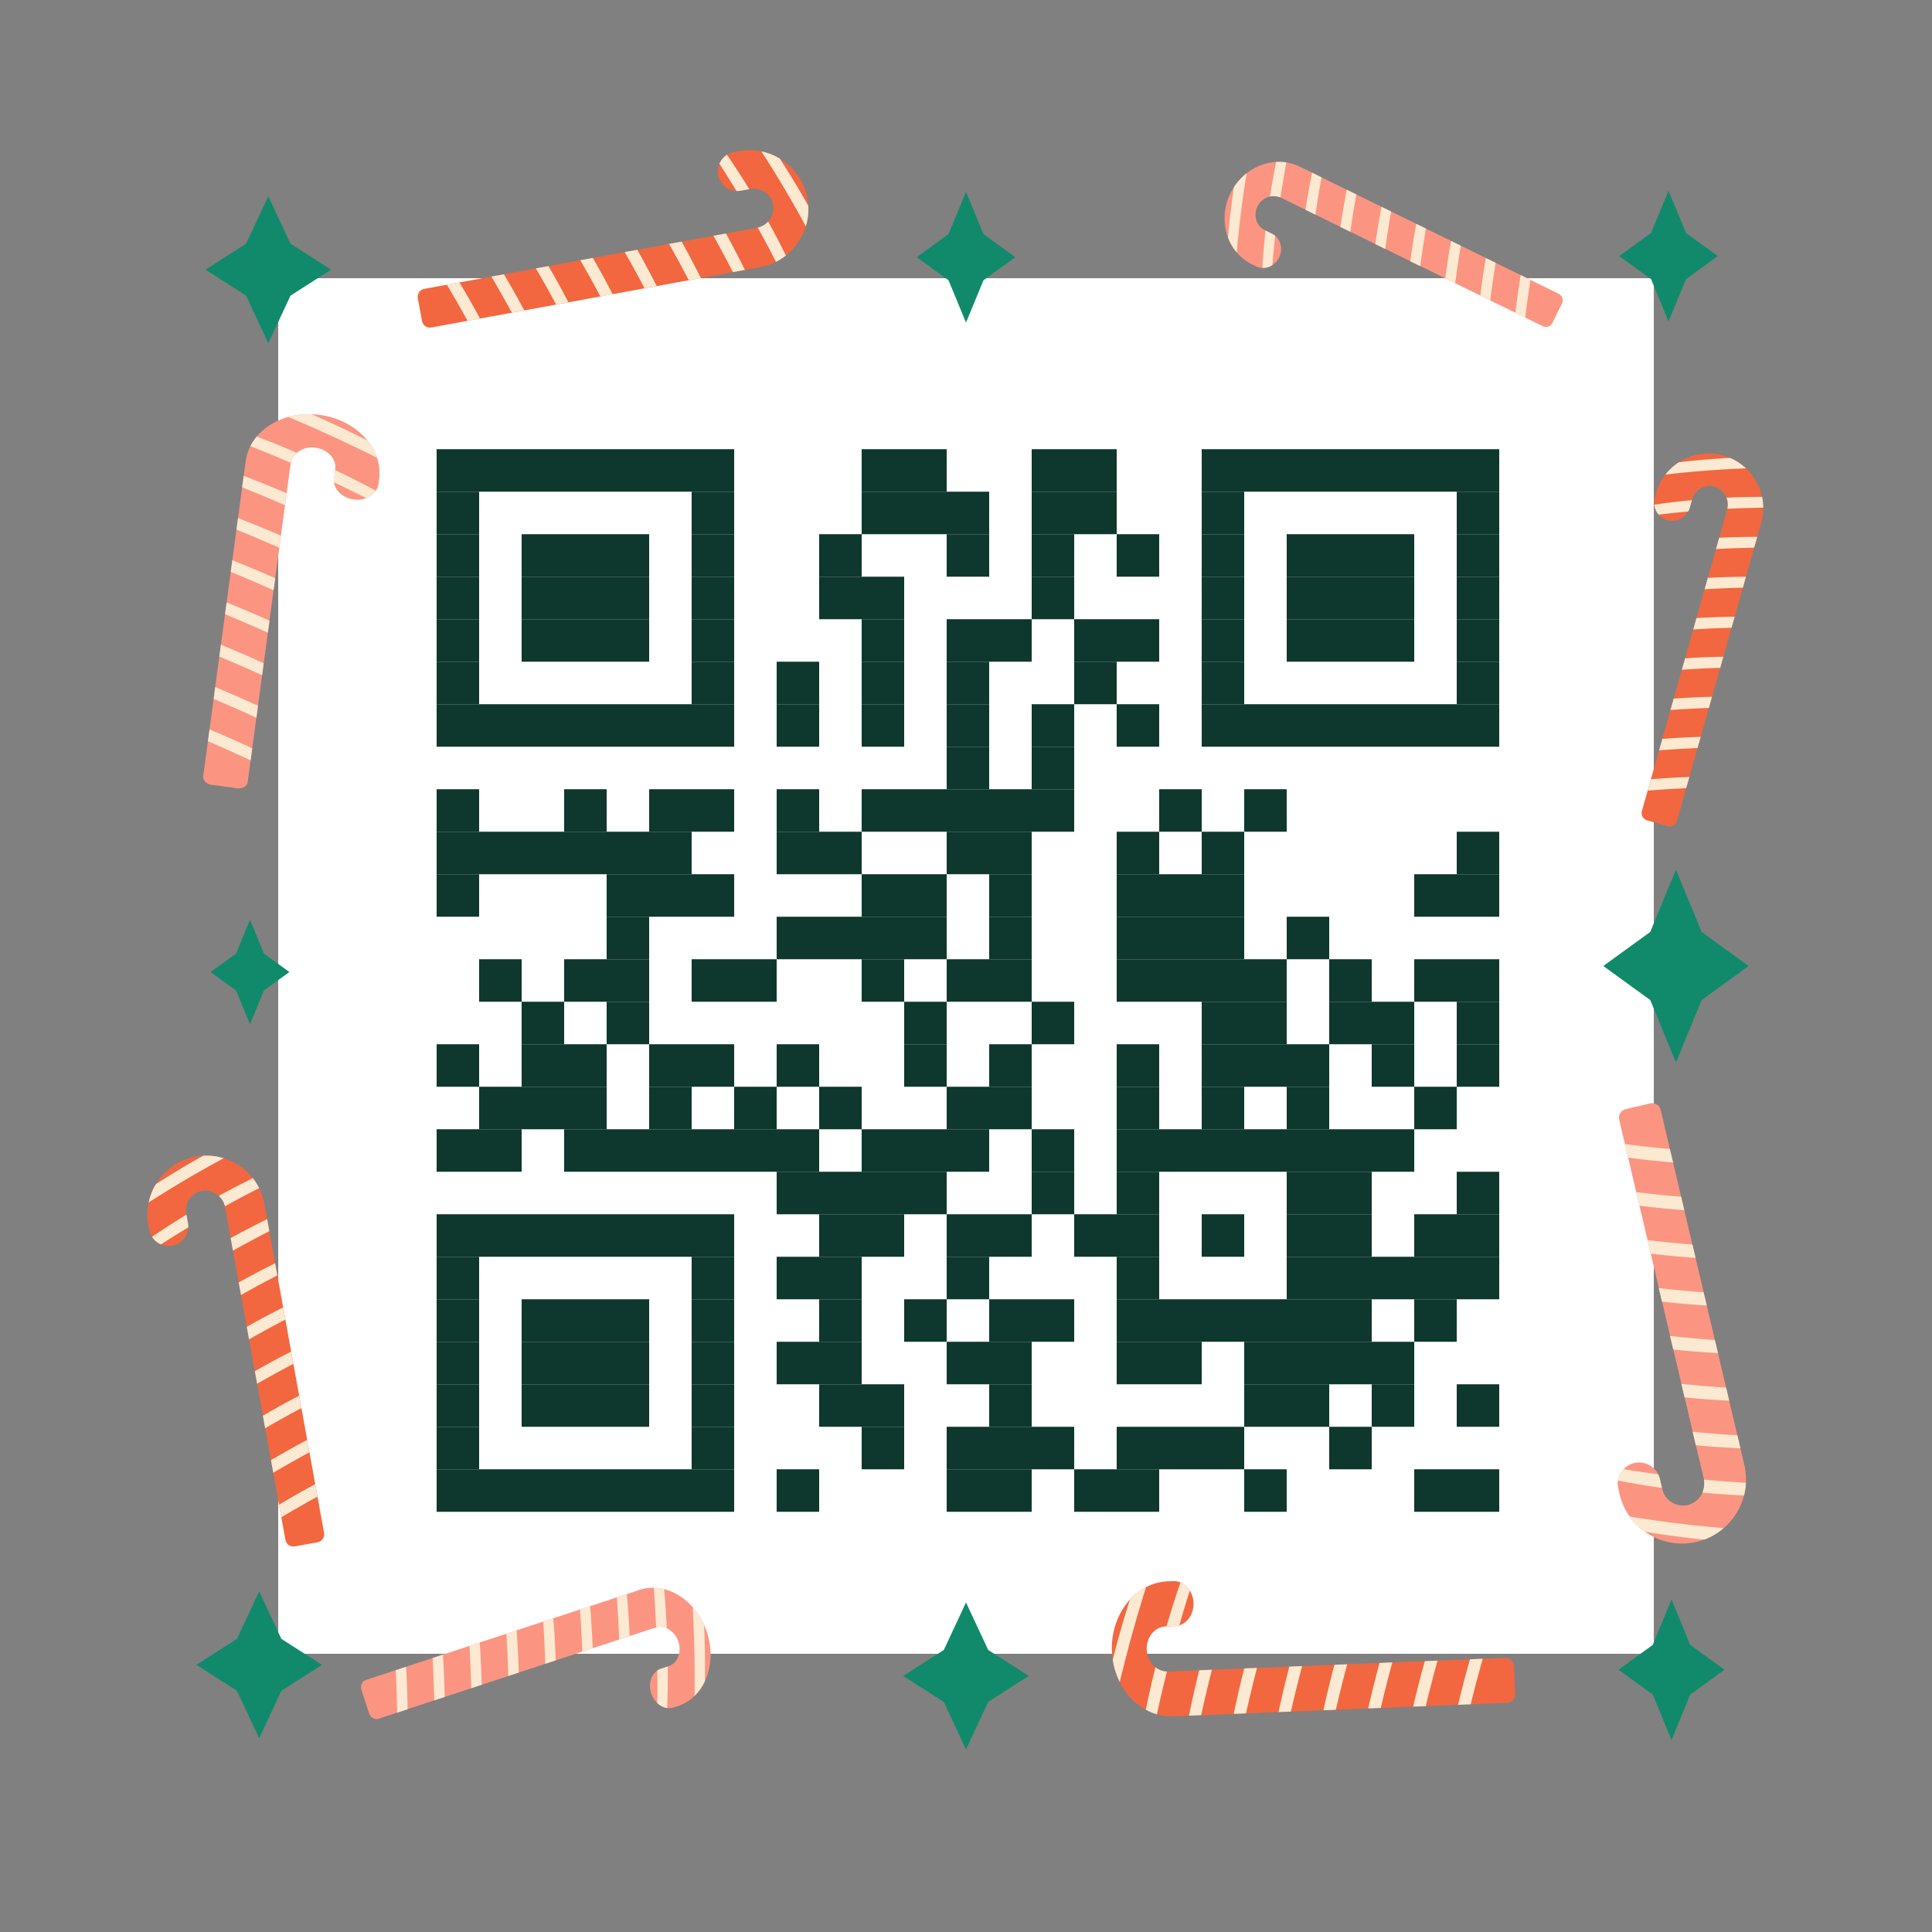 <svg xmlns="http://www.w3.org/2000/svg" viewBox="0 0 2000 2000" width="300" height="300" fill="none">
  <rect x="0" y="0" width="2000" height="2000" fill="#808080" stroke="none"/>
  <g>
    <defs>
      <style>
        .cls-8ne2{fill:#fb9581}.cls-8ne3{fill:#fce9d2}.cls-8ne4{fill:#f2673f}.cls-8ne5{fill:#108a6a}
      </style>
    </defs>
    <g id="\u0421\u043B\u043E\u0439_13" data-name="\u0421\u043B\u043E\u0439 13">
      <path d="M287.99 287.99h1424.03v1424.03H287.99z" style="fill: rgb(255, 255, 255);"/>
      <path d="m1719.12 1149 86.57 367.34a66.38 66.38 0 0 1-21.3 65.5 65.76 65.76 0 0 1-20 11.84 67.21 67.21 0 0 1-8 2.42 66.14 66.14 0 0 1-53.72-10.56 66.24 66.24 0 0 1-15.67-15.64 66.32 66.32 0 0 1-10.39-23.09l-1.33-5.66a22.07 22.07 0 0 1 2.72-16.69 22.18 22.18 0 0 1 2.76-3.58 21.85 21.85 0 0 1 11-6.3 22.09 22.09 0 0 1 26.57 16.44l2.44 10.37a21.93 21.93 0 0 0 41.59 3.74 22.76 22.76 0 0 0 1.59-13.5c0-.27-.11-.53-.17-.79l-87.56-371.56a9.08 9.08 0 0 1 6.67-11.06l25.33-6a9.13 9.13 0 0 1 10.9 6.78Z" class="cls-8ne2"/>
      <path d="m1728.64 1189.45 3.28 13.89q-5.72-.46-11.52-1-18-1.68-35.05-4l-3.3-14q19.44 2.51 39.87 4.46ZM1740.3 1238.91l3.26 13.84q-8.52-.63-17.25-1.45-15-1.41-29.24-3.22l-3.31-14q16.68 2.06 34.06 3.72 6.29.58 12.48 1.11ZM1752 1288.34l3.25 13.78q-11.33-.78-23-1.86-11.93-1.11-23.44-2.5l-3.31-14q13.89 1.65 28.26 3 9.17.87 18.24 1.58ZM1763.6 1337.76l3.22 13.69q-14.07-.85-28.72-2.22-8.92-.84-17.63-1.83l-3.31-14q11.08 1.28 22.45 2.35 12.15 1.12 23.99 2.01ZM1775.24 1387.15l3.2 13.6q-16.8-.93-34.44-2.56-6-.56-11.84-1.18l-3.31-14q8.25.9 16.67 1.7 15.09 1.42 29.72 2.44ZM1786.87 1436.5l3.18 13.52q-19.5-1-40.15-2.86l-6.06-.59-3.3-14q5.4.57 10.88 1.09 18.06 1.7 35.45 2.84ZM1798.49 1485.83l3.16 13.41q-22.15-.95-45.85-3.12h-.29l-3.29-14 5.1.49q21.04 2 41.17 3.22ZM1718.25 1531l2.18 9.24c-15.85-2.21-31-4.76-45.52-7.55a22.11 22.11 0 0 1 5.81-11.83q17.43 2.85 35.79 5.33a22 22 0 0 1 1.74 4.81ZM1807.39 1535a66.12 66.12 0 0 1-2 13.13q-20.87-.94-43.1-3a22.76 22.76 0 0 0 1.59-13.5q22.27 2.12 43.51 3.37ZM1784.38 1581.89a65.76 65.76 0 0 1-20 11.84c-21.63-2.1-42.22-4.88-61.71-8.14a66.24 66.24 0 0 1-15.67-15.69c25.85 4.23 53.27 7.88 82.15 10.63q7.65.74 15.23 1.36Z" class="cls-8ne3"/>
      <path d="m1613.83 304.26-268.08-131.63a49.38 49.38 0 0 0-24.71-5 52.71 52.71 0 0 0-15.86 3.41 56.42 56.42 0 0 0-14.62 8.26 58.61 58.61 0 0 0-13.23 14.5 61.76 61.76 0 0 0-3.49 6.17 57.93 57.93 0 0 0-2.6 45.86 51.77 51.77 0 0 0 9 15.44 49 49 0 0 0 15.86 12.34l4.12 2a16.45 16.45 0 0 0 6.49 1.66 17.61 17.61 0 0 0 7-1.14 18.65 18.65 0 0 0 3.34-1.68 19.59 19.59 0 0 0 7.1-8c3.91-8 2-17.17-4-22.32a15.89 15.89 0 0 0-3.38-2.21l-7.57-3.72c-9-4.42-12.26-16.1-6.91-25.62a19.1 19.1 0 0 1 12.36-9.15 17.19 17.19 0 0 1 10.81.92l.58.26 271.16 133.15a7.46 7.46 0 0 0 9.94-3.66l9.73-19.82a7.5 7.5 0 0 0-3.04-10.02Z" class="cls-8ne2"/>
      <path d="m1584.34 289.78-10.14-5c-.52 3.18-1 6.39-1.53 9.62q-2.31 15.07-4 29.45l10.23 5q2-16.38 4.54-33.48ZM1548.25 272.06l-10.1-5q-1.23 7.09-2.35 14.41-1.92 12.51-3.38 24.54l10.24 5q1.75-14 3.95-28.59.8-5.18 1.64-10.36ZM1512.17 254.34l-10.05-4.93q-1.68 9.42-3.18 19.19-1.53 10-2.77 19.65l10.24 5q1.52-11.67 3.34-23.7 1.17-7.68 2.42-15.21ZM1476.11 236.64l-10-4.91q-2.16 11.7-4 24-1.15 7.47-2.13 14.78l10.25 5q1.24-9.31 2.69-18.83 1.49-10.18 3.19-20.04ZM1440.06 218.94l-9.92-4.88q-2.67 14-4.94 28.71-.77 5-1.46 9.92l10.25 5q.94-6.92 2-14 1.94-12.57 4.07-24.75ZM1404.05 201.25l-9.87-4.84q-3.17 16.17-5.85 33.45c-.26 1.69-.51 3.38-.76 5.07l10.23 5q.65-4.53 1.34-9.11 2.3-15.1 4.91-29.57ZM1368.05 183.58l-9.79-4.81q-3.72 18.36-6.79 38.17a2.13 2.13 0 0 0 0 .25l10.2 5c.21-1.43.42-2.85.64-4.27q2.64-17.61 5.74-34.34ZM1316.8 242l-6.75-3.32q-2.19 20.07-3.29 38.63a17.61 17.61 0 0 0 7-1.14 18.65 18.65 0 0 0 3.34-1.68q1.29-14.79 3-30.28a15.89 15.89 0 0 0-3.3-2.21ZM1331.64 168.17a49.56 49.56 0 0 0-10.6-.51q-3.46 17.29-6.36 35.89a17.19 17.19 0 0 1 10.81.92q2.85-18.66 6.15-36.3ZM1290.56 179.34a58.61 58.61 0 0 0-13.23 14.5 804.83 804.83 0 0 0-6.09 52 51.77 51.77 0 0 0 9 15.44c1.91-21.94 4.59-45.06 8.26-69.22q1.03-6.39 2.06-12.72Z" class="cls-8ne3"/>
      <path d="m210.4 803.23 43.93-325.8a48.89 48.89 0 0 1 4.88-15.6 52.26 52.26 0 0 1 6.6-9.93A60.3 60.3 0 0 1 280 439.67a70.73 70.73 0 0 1 18.4-8 79.63 79.63 0 0 1 23.94-2.87 87 87 0 0 1 8.74.73c20.71 2.79 38.26 12.84 49.3 26.51a57 57 0 0 1 9.93 17.91 49.16 49.16 0 0 1 2.12 22.13l-.68 5a16.35 16.35 0 0 1-2.64 6.93 19.26 19.26 0 0 1-5.92 5.64 22.14 22.14 0 0 1-4 2 26.63 26.63 0 0 1-13 1.42c-10.89-1.47-19.16-9-20.42-17.72a16.24 16.24 0 0 1 0-4.46l1.24-9.2c1.47-10.95-8.45-21.25-21.92-22.38a24.72 24.72 0 0 0-17.81 5.44 17.87 17.87 0 0 0-6.28 10.36c0 .23-.08.46-.11.69l-44.46 329.55c-.57 4.37-5.21 7.41-10.48 6.7l-27.11-3.66c-5.25-.71-9.03-4.81-8.44-9.16Z" class="cls-8ne2"/>
      <path d="m215.23 767.39 1.66-12.32q5.48 2.29 11 4.67 17.19 7.38 33.2 14.93l-1.67 12.43q-18.3-8.54-37.78-17ZM221.15 723.52l1.65-12.27q8.19 3.36 16.52 7 14.27 6.13 27.73 12.38L265.37 743q-15.74-7.24-32.3-14.41-5.98-2.59-11.92-5.07ZM227.06 679.68l1.65-12.22q10.89 4.41 22 9.2 11.37 4.89 22.24 9.86L271.31 699q-13.11-6-26.82-11.9-8.78-3.83-17.43-7.42ZM233 635.85l1.64-12.15q13.57 5.41 27.56 11.42 8.52 3.66 16.76 7.37l-1.68 12.45q-10.49-4.73-21.33-9.41-11.61-4.99-22.95-9.68ZM238.88 592l1.62-12q16.26 6.38 33.1 13.6 5.7 2.45 11.26 4.92L283.18 611q-7.81-3.5-15.84-7-14.34-6.22-28.46-12ZM244.78 548.27l1.62-12q18.9 7.31 38.6 15.73c1.93.83 3.86 1.66 5.77 2.5l-1.66 12.5c-3.41-1.51-6.87-3-10.35-4.52q-17.22-7.48-33.98-14.21ZM250.68 504.53l1.6-11.9q21.54 8.17 44.16 17.87l.27.12L295 523l-4.86-2.11q-20.03-8.65-39.46-16.36ZM345.8 494.87l1.1-8.2q22.29 10.63 42.27 21.33a19.26 19.26 0 0 1-5.92 5.64 22.14 22.14 0 0 1-4 2q-16.18-8.14-33.45-16.3a16.24 16.24 0 0 1 0-4.47ZM259.21 461.83a52.26 52.26 0 0 1 6.6-9.93q20.28 7.74 41.5 16.83a17.87 17.87 0 0 0-6.31 10.38q-21.26-9.16-41.79-17.28ZM298.44 431.63a79.63 79.63 0 0 1 23.94-2.87c20.61 8.94 40 18.09 58 27.24a57 57 0 0 1 9.93 17.91c-24-12.07-49.82-24.2-77.34-36.08q-7.27-3.17-14.53-6.2Z" class="cls-8ne3"/>
      <path d="m378.45 1739.22 283.67-93.39a44.18 44.18 0 0 1 14.68-2.21 47.23 47.23 0 0 1 10.74 1.46 54.37 54.37 0 0 1 15.63 6.76 64.18 64.18 0 0 1 13.88 11.85 72.14 72.14 0 0 1 11.84 18.43 74.26 74.26 0 0 1 2.88 7.43c5.94 18 4.69 36.36-2.09 50.81A51.91 51.91 0 0 1 719 1755.6a44.65 44.65 0 0 1-17.24 10.52l-4.37 1.44a15 15 0 0 1-6.71.59 17.63 17.63 0 0 1-7-2.6 20.13 20.13 0 0 1-3.19-2.48 24.17 24.17 0 0 1-6.34-10.08c-3.12-9.48-.27-19.22 6.37-23.71a14.75 14.75 0 0 1 3.65-1.79l8-2.64c9.53-3.14 14-15.33 9.59-26.79a22.52 22.52 0 0 0-11.51-12.4 16.27 16.27 0 0 0-11-1.05l-.61.19-286.93 94.47c-3.8 1.27-8.12-1.31-9.64-5.91l-7.77-23.6c-1.49-4.57.36-9.29 4.15-10.54Z" class="cls-8ne2"/>
      <path d="m409.65 1729 10.73-3.53q.3 5.38.56 10.85.78 17 1 33.06l-10.82 3.56q-.3-18.35-1.14-37.6ZM447.85 1716.38l10.69-3.52q.49 8 .88 16.26.65 14.09.88 27.57l-10.83 3.56q-.33-15.72-1.05-32.11-.25-5.92-.57-11.76ZM486 1703.81l10.63-3.5q.72 10.65 1.23 21.65.53 11.25.77 22.1l-10.84 3.57q-.31-13.1-.92-26.64-.36-8.68-.87-17.18ZM524.18 1691.24l10.58-3.48q1 13.24 1.61 27.06c.26 5.61.47 11.14.63 16.62l-10.85 3.56q-.28-10.46-.77-21.17-.51-11.43-1.2-22.59ZM562.33 1678.68l10.5-3.45q1.24 15.81 2 32.43.25 5.64.45 11.16l-10.84 3.57q-.26-7.77-.6-15.7-.61-14.23-1.51-28.01ZM600.44 1666.14l10.43-3.44q1.54 18.35 2.46 37.81c.09 1.91.17 3.82.24 5.71l-10.82 3.57q-.18-5.1-.41-10.26-.76-17.02-1.9-33.39ZM638.53 1653.6l10.35-3.41a998.57 998.57 0 0 1 2.92 43.17 2.44 2.44 0 0 1 0 .27l-10.8 3.56c-.07-1.6-.13-3.2-.21-4.81q-.86-19.84-2.26-38.78ZM684.17 1727.49l7.13-2.35q.15 22.42-.65 43a17.63 17.63 0 0 1-7-2.6 20.13 20.13 0 0 1-3.19-2.48q.22-16.46 0-33.79a14.75 14.75 0 0 1 3.71-1.78ZM676.8 1643.62a47.23 47.23 0 0 1 10.74 1.46q1.71 19.64 2.72 40.58a16.27 16.27 0 0 0-11-1.05q-.94-21-2.46-40.99ZM717.05 1663.69a72.14 72.14 0 0 1 11.84 18.43c.88 20.38 1.09 39.82.79 58.24A51.91 51.91 0 0 1 719 1755.6c.33-24.43 0-50.31-1.21-77.52q-.34-7.26-.74-14.39Z" class="cls-8ne3"/>
      <path d="m1735.94 849.89 87.24-308.61a56.25 56.25 0 0 0 2.12-15.72 55.26 55.26 0 0 0-1.22-11.23 56.66 56.66 0 0 0-16.63-29.48 56 56 0 0 0-16.63-10.85 60 60 0 0 0-6.72-2.36 56.43 56.43 0 0 0-46.13 6.92 56.24 56.24 0 0 0-13.91 12.72 55.84 55.84 0 0 0-9.7 19.2l-1.34 4.76a18.83 18.83 0 0 0 13 23.19 18.83 18.83 0 0 0 21.57-8.93 19.31 19.31 0 0 0 1.66-4l2.46-8.72a18.71 18.71 0 0 1 35.55-1.59 19.4 19.4 0 0 1 .86 11.53c-.06.22-.11.45-.18.67l-88.23 312.15a7.73 7.73 0 0 0 5.27 9.64l21.35 6a7.77 7.77 0 0 0 9.61-5.29Z" class="cls-8ne4"/>
      <path d="m1745.54 815.94 3.3-11.67c-3.26.12-6.54.25-9.84.42q-15.4.73-30 2l-3.32 11.77q16.63-1.4 34.11-2.27ZM1757.28 774.39l3.29-11.63q-7.27.22-14.75.58-12.77.61-25 1.61l-3.33 11.79q14.26-1.11 29.14-1.87 5.37-.27 10.65-.48ZM1769 732.86l3.27-11.57c-6.44.15-13 .37-19.64.7s-13.48.74-20 1.23l-3.36 11.78q11.88-.87 24.17-1.49 7.88-.38 15.56-.65ZM1780.76 691.35l3.25-11.51q-12 .2-24.54.79-7.63.38-15.08.88l-3.33 11.8q9.48-.66 19.2-1.14 10.4-.52 20.5-.82ZM1792.49 649.85l3.23-11.43q-14.34.15-29.42.86c-3.41.17-6.78.36-10.13.56l-3.33 11.79q7-.45 14.25-.81 12.91-.65 25.4-.97ZM1804.21 608.39l3.21-11.35q-16.64.06-34.3.89l-5.18.27-3.33 11.8c3.08-.19 6.19-.35 9.31-.51q15.44-.8 30.29-1.1ZM1815.92 567l3.18-11.26q-18.88 0-39.15.9h-.25l-3.32 11.75 4.36-.23q18-.94 35.18-1.16ZM1749.26 525.52l2.19-7.76q-20.35 1.9-39 4.67a18.81 18.81 0 0 0 4.51 10.27q14.94-1.77 30.67-3.16a19.31 19.31 0 0 0 1.63-4.02ZM1825.3 525.56a55.26 55.26 0 0 0-1.22-11.23c-11.87 0-24.16.28-36.81.88a19.4 19.4 0 0 1 .86 11.53q19.05-.94 37.17-1.18ZM1807.44 484.85a56 56 0 0 0-16.62-10.85c-18.5 1-36.14 2.54-52.85 4.56a56.24 56.24 0 0 0-13.91 12.72c22.18-2.61 45.66-4.65 70.34-5.89q6.6-.3 13.04-.54Z" class="cls-8ne3"/>
      <path d="M446.61 339 787 276.5a60.84 60.84 0 0 0 16.25-5.43 60.12 60.12 0 0 0 10.28-6.54 60.94 60.94 0 0 0 20.63-30.15 60.58 60.58 0 0 0 2.56-21.26 62.5 62.5 0 0 0-.92-7.63 60.91 60.91 0 0 0-28.67-41.38 60.59 60.59 0 0 0-18.94-7.4 60.36 60.36 0 0 0-23.22-.25l-5.24 1a19.89 19.89 0 0 0-7.21 2.83 20.31 20.31 0 0 0-5.81 5.61 21.16 21.16 0 0 0-2 3.65 20.35 20.35 0 0 0 17.68 28.2 20 20 0 0 0 4.67-.31l9.62-1.76a20.19 20.19 0 0 1 18.48 33.66 20.88 20.88 0 0 1-10.76 6.33l-.72.15L439.36 299a8.35 8.35 0 0 0-6.83 9.7l4.33 23.55a8.38 8.38 0 0 0 9.75 6.75Z" class="cls-8ne4"/>
      <path d="m484.06 332.16 12.87-2.36q-2.51-4.65-5.09-9.34-8.05-14.55-16.26-28.08l-13 2.39q9.27 15.45 18.45 32ZM529.89 323.74l12.83-2.36q-3.68-6.94-7.58-14-6.69-12.08-13.48-23.45l-13 2.39q7.87 13.29 15.68 27.33 2.82 5.06 5.55 10.09ZM575.71 315.32l12.76-2.32q-4.82-9.25-10-18.7-5.34-9.63-10.75-18.82l-13 2.39q6.51 11.08 13 22.7 4.06 7.43 7.99 14.75ZM621.5 306.91l12.69-2.33q-5.91-11.55-12.46-23.39-4-7.21-8-14.18l-13 2.39q5.14 8.87 10.25 18.05 5.41 9.81 10.52 19.46ZM667.27 298.5l12.61-2.32q-7-13.81-14.85-28.08-2.67-4.83-5.36-9.54l-13 2.39q3.8 6.62 7.58 13.41 6.75 12.2 13.02 24.14ZM713 290.1l12.52-2.3q-8-16.08-17.2-32.79l-2.73-4.89-13 2.39c1.64 2.89 3.29 5.82 4.92 8.77q8.14 14.58 15.49 28.82ZM758.72 281.7l12.43-2.28q-9-18.33-19.53-37.49l-.13-.24-13 2.38 2.3 4.12q9.49 16.99 17.93 33.51ZM767.08 197.4l8.57-1.57a834.729 834.729 0 0 0-23.12-35.58 20.31 20.31 0 0 0-5.81 5.61 21.16 21.16 0 0 0-2 3.65q8.84 13.63 17.68 28.2a20 20 0 0 0 4.68-.31ZM803.28 271.07a60.12 60.12 0 0 0 10.28-6.54q-8.47-17.23-18.38-35.23a20.88 20.88 0 0 1-10.76 6.33q9.99 18 18.86 35.44ZM834.19 234.38a60.58 60.58 0 0 0 2.56-21.26 828.952 828.952 0 0 0-29.59-49 60.59 60.59 0 0 0-18.94-7.4c13.09 20.23 26.26 42 39.21 65.31q3.44 6.19 6.76 12.35Z" class="cls-8ne3"/>
      <path d="m335.46 1586.76-61.78-340.56a61.1 61.1 0 0 0-5.4-16.26 60.14 60.14 0 0 0-6.51-10.3 61.11 61.11 0 0 0-30.11-20.64 60.52 60.52 0 0 0-21.25-2.61 62.59 62.59 0 0 0-7.64.9 61 61 0 0 0-41.44 28.58 60.31 60.31 0 0 0-7.45 18.93 60.34 60.34 0 0 0-.3 23.22l.95 5.24a20.18 20.18 0 0 0 8.42 13 20.55 20.55 0 0 0 3.65 2 20.35 20.35 0 0 0 28.24-17.61 20.65 20.65 0 0 0-.3-4.68l-1.75-9.62A20.19 20.19 0 0 1 226.5 1238a20.79 20.79 0 0 1 6.3 10.77l.15.73 62.49 344.48a8.34 8.34 0 0 0 9.69 6.84l23.56-4.27a8.38 8.38 0 0 0 6.77-9.79Z" class="cls-8ne4"/>
      <path d="m328.67 1549.3-2.34-12.88c-3.1 1.66-6.22 3.34-9.35 5.07q-14.57 8-28.11 16.19l2.35 13q15.48-9.24 32-18.38ZM320.35 1503.45l-2.35-12.84q-7 3.66-14 7.55-12.09 6.66-23.48 13.43l2.35 13q13.32-7.85 27.37-15.63 5.08-2.79 10.11-5.51ZM312 1457.61l-2.32-12.77q-9.25 4.8-18.71 10-9.64 5.31-18.85 10.7l2.36 13q11.1-6.48 22.73-12.91 7.47-4.1 14.79-8.02ZM303.72 1411.8l-2.3-12.7q-11.57 5.9-23.42 12.41-7.23 4-14.2 8l2.36 13q8.88-5.13 18.08-10.21 9.83-5.41 19.48-10.5ZM295.41 1366l-2.29-12.61q-13.83 6.94-28.11 14.78-4.85 2.67-9.55 5.34l2.36 13q6.63-3.78 13.43-7.55 12.2-6.72 24.16-12.96ZM287.11 1320.26l-2.27-12.53q-16.09 7.95-32.82 17.13c-1.64.9-3.28 1.81-4.9 2.72l2.36 13c2.89-1.64 5.83-3.27 8.77-4.9q14.61-8.09 28.86-15.42ZM278.81 1274.52l-2.25-12.43q-18.35 8.91-37.56 19.45l-.23.13 2.35 13 4.12-2.29q17.05-9.44 33.57-17.86ZM194.54 1266l-1.54-8.6q-18.82 11.52-35.63 23a20.14 20.14 0 0 0 5.6 5.81 20.55 20.55 0 0 0 3.65 2q13.65-8.79 28.24-17.61a20.65 20.65 0 0 0-.32-4.6ZM268.28 1229.94a60.14 60.14 0 0 0-6.51-10.3q-17.26 8.46-35.27 18.31a20.79 20.79 0 0 1 6.3 10.77q18.02-9.95 35.48-18.78ZM231.66 1199a60.52 60.52 0 0 0-21.25-2.61c-17.48 9.7-33.84 19.6-49.08 29.48a60.31 60.31 0 0 0-7.45 18.93c20.26-13 42.05-26.17 65.4-39.07q6.21-3.47 12.38-6.73Z" class="cls-8ne3"/>
      <path d="m1560.5 1762.77-345.84 14a53.25 53.25 0 0 1-17.05-2.07 55.82 55.82 0 0 1-11.5-4.77 62.49 62.49 0 0 1-15.25-11.89 70.32 70.32 0 0 1-11.67-16.76 77.11 77.11 0 0 1-7.3-23.15 83.76 83.76 0 0 1-.83-8.77c-.84-20.94 6.41-40 18.59-53.37a60.09 60.09 0 0 1 16.79-13 53.64 53.64 0 0 1 22.57-6l5.32-.22a17.89 17.89 0 0 1 7.67 1.39 20.49 20.49 0 0 1 6.93 4.85 22.88 22.88 0 0 1 2.76 3.6 25.7 25.7 0 0 1 3.83 12.62c.45 11-5.84 20.51-14.68 23.29a17.83 17.83 0 0 1-4.63.8l-9.76.4c-11.62.47-20.51 12.08-19.25 25.59a24.36 24.36 0 0 0 8.85 16.63 19.25 19.25 0 0 0 11.91 4.43h.74l349.82-14.13c4.64-.22 8.63 3.83 8.84 9.17l1.11 27.42c.23 5.29-3.35 9.75-7.97 9.94Z" class="cls-8ne4"/>
      <svg>
        <g>
          <g transform="translate(452, 465)scale(4.4)">
            <rect x="0" y="0" width="250" height="250" fill="#ffffff"/>
            <rect x="0" y="0" width="10" height="10" fill="#0e372d"/>
            <rect x="10" y="0" width="10" height="10" fill="#0e372d"/>
            <rect x="20" y="0" width="10" height="10" fill="#0e372d"/>
            <rect x="30" y="0" width="10" height="10" fill="#0e372d"/>
            <rect x="40" y="0" width="10" height="10" fill="#0e372d"/>
            <rect x="50" y="0" width="10" height="10" fill="#0e372d"/>
            <rect x="60" y="0" width="10" height="10" fill="#0e372d"/>
            <rect x="100" y="0" width="10" height="10" fill="#0e372d"/>
            <rect x="110" y="0" width="10" height="10" fill="#0e372d"/>
            <rect x="140" y="0" width="10" height="10" fill="#0e372d"/>
            <rect x="150" y="0" width="10" height="10" fill="#0e372d"/>
            <rect x="180" y="0" width="10" height="10" fill="#0e372d"/>
            <rect x="190" y="0" width="10" height="10" fill="#0e372d"/>
            <rect x="200" y="0" width="10" height="10" fill="#0e372d"/>
            <rect x="210" y="0" width="10" height="10" fill="#0e372d"/>
            <rect x="220" y="0" width="10" height="10" fill="#0e372d"/>
            <rect x="230" y="0" width="10" height="10" fill="#0e372d"/>
            <rect x="240" y="0" width="10" height="10" fill="#0e372d"/>
            <rect x="0" y="10" width="10" height="10" fill="#0e372d"/>
            <rect x="60" y="10" width="10" height="10" fill="#0e372d"/>
            <rect x="100" y="10" width="10" height="10" fill="#0e372d"/>
            <rect x="110" y="10" width="10" height="10" fill="#0e372d"/>
            <rect x="120" y="10" width="10" height="10" fill="#0e372d"/>
            <rect x="140" y="10" width="10" height="10" fill="#0e372d"/>
            <rect x="150" y="10" width="10" height="10" fill="#0e372d"/>
            <rect x="180" y="10" width="10" height="10" fill="#0e372d"/>
            <rect x="240" y="10" width="10" height="10" fill="#0e372d"/>
            <rect x="0" y="20" width="10" height="10" fill="#0e372d"/>
            <rect x="20" y="20" width="10" height="10" fill="#0e372d"/>
            <rect x="30" y="20" width="10" height="10" fill="#0e372d"/>
            <rect x="40" y="20" width="10" height="10" fill="#0e372d"/>
            <rect x="60" y="20" width="10" height="10" fill="#0e372d"/>
            <rect x="90" y="20" width="10" height="10" fill="#0e372d"/>
            <rect x="120" y="20" width="10" height="10" fill="#0e372d"/>
            <rect x="140" y="20" width="10" height="10" fill="#0e372d"/>
            <rect x="160" y="20" width="10" height="10" fill="#0e372d"/>
            <rect x="180" y="20" width="10" height="10" fill="#0e372d"/>
            <rect x="200" y="20" width="10" height="10" fill="#0e372d"/>
            <rect x="210" y="20" width="10" height="10" fill="#0e372d"/>
            <rect x="220" y="20" width="10" height="10" fill="#0e372d"/>
            <rect x="240" y="20" width="10" height="10" fill="#0e372d"/>
            <rect x="0" y="30" width="10" height="10" fill="#0e372d"/>
            <rect x="20" y="30" width="10" height="10" fill="#0e372d"/>
            <rect x="30" y="30" width="10" height="10" fill="#0e372d"/>
            <rect x="40" y="30" width="10" height="10" fill="#0e372d"/>
            <rect x="60" y="30" width="10" height="10" fill="#0e372d"/>
            <rect x="90" y="30" width="10" height="10" fill="#0e372d"/>
            <rect x="100" y="30" width="10" height="10" fill="#0e372d"/>
            <rect x="140" y="30" width="10" height="10" fill="#0e372d"/>
            <rect x="180" y="30" width="10" height="10" fill="#0e372d"/>
            <rect x="200" y="30" width="10" height="10" fill="#0e372d"/>
            <rect x="210" y="30" width="10" height="10" fill="#0e372d"/>
            <rect x="220" y="30" width="10" height="10" fill="#0e372d"/>
            <rect x="240" y="30" width="10" height="10" fill="#0e372d"/>
            <rect x="0" y="40" width="10" height="10" fill="#0e372d"/>
            <rect x="20" y="40" width="10" height="10" fill="#0e372d"/>
            <rect x="30" y="40" width="10" height="10" fill="#0e372d"/>
            <rect x="40" y="40" width="10" height="10" fill="#0e372d"/>
            <rect x="60" y="40" width="10" height="10" fill="#0e372d"/>
            <rect x="100" y="40" width="10" height="10" fill="#0e372d"/>
            <rect x="120" y="40" width="10" height="10" fill="#0e372d"/>
            <rect x="130" y="40" width="10" height="10" fill="#0e372d"/>
            <rect x="150" y="40" width="10" height="10" fill="#0e372d"/>
            <rect x="160" y="40" width="10" height="10" fill="#0e372d"/>
            <rect x="180" y="40" width="10" height="10" fill="#0e372d"/>
            <rect x="200" y="40" width="10" height="10" fill="#0e372d"/>
            <rect x="210" y="40" width="10" height="10" fill="#0e372d"/>
            <rect x="220" y="40" width="10" height="10" fill="#0e372d"/>
            <rect x="240" y="40" width="10" height="10" fill="#0e372d"/>
            <rect x="0" y="50" width="10" height="10" fill="#0e372d"/>
            <rect x="60" y="50" width="10" height="10" fill="#0e372d"/>
            <rect x="80" y="50" width="10" height="10" fill="#0e372d"/>
            <rect x="100" y="50" width="10" height="10" fill="#0e372d"/>
            <rect x="120" y="50" width="10" height="10" fill="#0e372d"/>
            <rect x="150" y="50" width="10" height="10" fill="#0e372d"/>
            <rect x="180" y="50" width="10" height="10" fill="#0e372d"/>
            <rect x="240" y="50" width="10" height="10" fill="#0e372d"/>
            <rect x="0" y="60" width="10" height="10" fill="#0e372d"/>
            <rect x="10" y="60" width="10" height="10" fill="#0e372d"/>
            <rect x="20" y="60" width="10" height="10" fill="#0e372d"/>
            <rect x="30" y="60" width="10" height="10" fill="#0e372d"/>
            <rect x="40" y="60" width="10" height="10" fill="#0e372d"/>
            <rect x="50" y="60" width="10" height="10" fill="#0e372d"/>
            <rect x="60" y="60" width="10" height="10" fill="#0e372d"/>
            <rect x="80" y="60" width="10" height="10" fill="#0e372d"/>
            <rect x="100" y="60" width="10" height="10" fill="#0e372d"/>
            <rect x="120" y="60" width="10" height="10" fill="#0e372d"/>
            <rect x="140" y="60" width="10" height="10" fill="#0e372d"/>
            <rect x="160" y="60" width="10" height="10" fill="#0e372d"/>
            <rect x="180" y="60" width="10" height="10" fill="#0e372d"/>
            <rect x="190" y="60" width="10" height="10" fill="#0e372d"/>
            <rect x="200" y="60" width="10" height="10" fill="#0e372d"/>
            <rect x="210" y="60" width="10" height="10" fill="#0e372d"/>
            <rect x="220" y="60" width="10" height="10" fill="#0e372d"/>
            <rect x="230" y="60" width="10" height="10" fill="#0e372d"/>
            <rect x="240" y="60" width="10" height="10" fill="#0e372d"/>
            <rect x="120" y="70" width="10" height="10" fill="#0e372d"/>
            <rect x="140" y="70" width="10" height="10" fill="#0e372d"/>
            <rect x="0" y="80" width="10" height="10" fill="#0e372d"/>
            <rect x="30" y="80" width="10" height="10" fill="#0e372d"/>
            <rect x="50" y="80" width="10" height="10" fill="#0e372d"/>
            <rect x="60" y="80" width="10" height="10" fill="#0e372d"/>
            <rect x="80" y="80" width="10" height="10" fill="#0e372d"/>
            <rect x="100" y="80" width="10" height="10" fill="#0e372d"/>
            <rect x="110" y="80" width="10" height="10" fill="#0e372d"/>
            <rect x="120" y="80" width="10" height="10" fill="#0e372d"/>
            <rect x="130" y="80" width="10" height="10" fill="#0e372d"/>
            <rect x="140" y="80" width="10" height="10" fill="#0e372d"/>
            <rect x="170" y="80" width="10" height="10" fill="#0e372d"/>
            <rect x="190" y="80" width="10" height="10" fill="#0e372d"/>
            <rect x="0" y="90" width="10" height="10" fill="#0e372d"/>
            <rect x="10" y="90" width="10" height="10" fill="#0e372d"/>
            <rect x="20" y="90" width="10" height="10" fill="#0e372d"/>
            <rect x="30" y="90" width="10" height="10" fill="#0e372d"/>
            <rect x="40" y="90" width="10" height="10" fill="#0e372d"/>
            <rect x="50" y="90" width="10" height="10" fill="#0e372d"/>
            <rect x="80" y="90" width="10" height="10" fill="#0e372d"/>
            <rect x="90" y="90" width="10" height="10" fill="#0e372d"/>
            <rect x="120" y="90" width="10" height="10" fill="#0e372d"/>
            <rect x="130" y="90" width="10" height="10" fill="#0e372d"/>
            <rect x="160" y="90" width="10" height="10" fill="#0e372d"/>
            <rect x="180" y="90" width="10" height="10" fill="#0e372d"/>
            <rect x="240" y="90" width="10" height="10" fill="#0e372d"/>
            <rect x="0" y="100" width="10" height="10" fill="#0e372d"/>
            <rect x="40" y="100" width="10" height="10" fill="#0e372d"/>
            <rect x="50" y="100" width="10" height="10" fill="#0e372d"/>
            <rect x="60" y="100" width="10" height="10" fill="#0e372d"/>
            <rect x="100" y="100" width="10" height="10" fill="#0e372d"/>
            <rect x="110" y="100" width="10" height="10" fill="#0e372d"/>
            <rect x="130" y="100" width="10" height="10" fill="#0e372d"/>
            <rect x="160" y="100" width="10" height="10" fill="#0e372d"/>
            <rect x="170" y="100" width="10" height="10" fill="#0e372d"/>
            <rect x="180" y="100" width="10" height="10" fill="#0e372d"/>
            <rect x="230" y="100" width="10" height="10" fill="#0e372d"/>
            <rect x="240" y="100" width="10" height="10" fill="#0e372d"/>
            <rect x="40" y="110" width="10" height="10" fill="#0e372d"/>
            <rect x="80" y="110" width="10" height="10" fill="#0e372d"/>
            <rect x="90" y="110" width="10" height="10" fill="#0e372d"/>
            <rect x="100" y="110" width="10" height="10" fill="#0e372d"/>
            <rect x="110" y="110" width="10" height="10" fill="#0e372d"/>
            <rect x="130" y="110" width="10" height="10" fill="#0e372d"/>
            <rect x="160" y="110" width="10" height="10" fill="#0e372d"/>
            <rect x="170" y="110" width="10" height="10" fill="#0e372d"/>
            <rect x="180" y="110" width="10" height="10" fill="#0e372d"/>
            <rect x="200" y="110" width="10" height="10" fill="#0e372d"/>
            <rect x="10" y="120" width="10" height="10" fill="#0e372d"/>
            <rect x="30" y="120" width="10" height="10" fill="#0e372d"/>
            <rect x="40" y="120" width="10" height="10" fill="#0e372d"/>
            <rect x="60" y="120" width="10" height="10" fill="#0e372d"/>
            <rect x="70" y="120" width="10" height="10" fill="#0e372d"/>
            <rect x="100" y="120" width="10" height="10" fill="#0e372d"/>
            <rect x="120" y="120" width="10" height="10" fill="#0e372d"/>
            <rect x="130" y="120" width="10" height="10" fill="#0e372d"/>
            <rect x="160" y="120" width="10" height="10" fill="#0e372d"/>
            <rect x="170" y="120" width="10" height="10" fill="#0e372d"/>
            <rect x="180" y="120" width="10" height="10" fill="#0e372d"/>
            <rect x="190" y="120" width="10" height="10" fill="#0e372d"/>
            <rect x="210" y="120" width="10" height="10" fill="#0e372d"/>
            <rect x="230" y="120" width="10" height="10" fill="#0e372d"/>
            <rect x="240" y="120" width="10" height="10" fill="#0e372d"/>
            <rect x="20" y="130" width="10" height="10" fill="#0e372d"/>
            <rect x="40" y="130" width="10" height="10" fill="#0e372d"/>
            <rect x="110" y="130" width="10" height="10" fill="#0e372d"/>
            <rect x="140" y="130" width="10" height="10" fill="#0e372d"/>
            <rect x="180" y="130" width="10" height="10" fill="#0e372d"/>
            <rect x="190" y="130" width="10" height="10" fill="#0e372d"/>
            <rect x="210" y="130" width="10" height="10" fill="#0e372d"/>
            <rect x="220" y="130" width="10" height="10" fill="#0e372d"/>
            <rect x="240" y="130" width="10" height="10" fill="#0e372d"/>
            <rect x="0" y="140" width="10" height="10" fill="#0e372d"/>
            <rect x="20" y="140" width="10" height="10" fill="#0e372d"/>
            <rect x="30" y="140" width="10" height="10" fill="#0e372d"/>
            <rect x="50" y="140" width="10" height="10" fill="#0e372d"/>
            <rect x="60" y="140" width="10" height="10" fill="#0e372d"/>
            <rect x="80" y="140" width="10" height="10" fill="#0e372d"/>
            <rect x="110" y="140" width="10" height="10" fill="#0e372d"/>
            <rect x="130" y="140" width="10" height="10" fill="#0e372d"/>
            <rect x="160" y="140" width="10" height="10" fill="#0e372d"/>
            <rect x="180" y="140" width="10" height="10" fill="#0e372d"/>
            <rect x="190" y="140" width="10" height="10" fill="#0e372d"/>
            <rect x="200" y="140" width="10" height="10" fill="#0e372d"/>
            <rect x="220" y="140" width="10" height="10" fill="#0e372d"/>
            <rect x="240" y="140" width="10" height="10" fill="#0e372d"/>
            <rect x="10" y="150" width="10" height="10" fill="#0e372d"/>
            <rect x="20" y="150" width="10" height="10" fill="#0e372d"/>
            <rect x="30" y="150" width="10" height="10" fill="#0e372d"/>
            <rect x="50" y="150" width="10" height="10" fill="#0e372d"/>
            <rect x="70" y="150" width="10" height="10" fill="#0e372d"/>
            <rect x="90" y="150" width="10" height="10" fill="#0e372d"/>
            <rect x="120" y="150" width="10" height="10" fill="#0e372d"/>
            <rect x="130" y="150" width="10" height="10" fill="#0e372d"/>
            <rect x="160" y="150" width="10" height="10" fill="#0e372d"/>
            <rect x="180" y="150" width="10" height="10" fill="#0e372d"/>
            <rect x="200" y="150" width="10" height="10" fill="#0e372d"/>
            <rect x="230" y="150" width="10" height="10" fill="#0e372d"/>
            <rect x="0" y="160" width="10" height="10" fill="#0e372d"/>
            <rect x="10" y="160" width="10" height="10" fill="#0e372d"/>
            <rect x="30" y="160" width="10" height="10" fill="#0e372d"/>
            <rect x="40" y="160" width="10" height="10" fill="#0e372d"/>
            <rect x="50" y="160" width="10" height="10" fill="#0e372d"/>
            <rect x="60" y="160" width="10" height="10" fill="#0e372d"/>
            <rect x="70" y="160" width="10" height="10" fill="#0e372d"/>
            <rect x="80" y="160" width="10" height="10" fill="#0e372d"/>
            <rect x="100" y="160" width="10" height="10" fill="#0e372d"/>
            <rect x="110" y="160" width="10" height="10" fill="#0e372d"/>
            <rect x="120" y="160" width="10" height="10" fill="#0e372d"/>
            <rect x="140" y="160" width="10" height="10" fill="#0e372d"/>
            <rect x="160" y="160" width="10" height="10" fill="#0e372d"/>
            <rect x="170" y="160" width="10" height="10" fill="#0e372d"/>
            <rect x="180" y="160" width="10" height="10" fill="#0e372d"/>
            <rect x="190" y="160" width="10" height="10" fill="#0e372d"/>
            <rect x="200" y="160" width="10" height="10" fill="#0e372d"/>
            <rect x="210" y="160" width="10" height="10" fill="#0e372d"/>
            <rect x="220" y="160" width="10" height="10" fill="#0e372d"/>
            <rect x="80" y="170" width="10" height="10" fill="#0e372d"/>
            <rect x="90" y="170" width="10" height="10" fill="#0e372d"/>
            <rect x="100" y="170" width="10" height="10" fill="#0e372d"/>
            <rect x="110" y="170" width="10" height="10" fill="#0e372d"/>
            <rect x="140" y="170" width="10" height="10" fill="#0e372d"/>
            <rect x="160" y="170" width="10" height="10" fill="#0e372d"/>
            <rect x="200" y="170" width="10" height="10" fill="#0e372d"/>
            <rect x="210" y="170" width="10" height="10" fill="#0e372d"/>
            <rect x="240" y="170" width="10" height="10" fill="#0e372d"/>
            <rect x="0" y="180" width="10" height="10" fill="#0e372d"/>
            <rect x="10" y="180" width="10" height="10" fill="#0e372d"/>
            <rect x="20" y="180" width="10" height="10" fill="#0e372d"/>
            <rect x="30" y="180" width="10" height="10" fill="#0e372d"/>
            <rect x="40" y="180" width="10" height="10" fill="#0e372d"/>
            <rect x="50" y="180" width="10" height="10" fill="#0e372d"/>
            <rect x="60" y="180" width="10" height="10" fill="#0e372d"/>
            <rect x="90" y="180" width="10" height="10" fill="#0e372d"/>
            <rect x="100" y="180" width="10" height="10" fill="#0e372d"/>
            <rect x="120" y="180" width="10" height="10" fill="#0e372d"/>
            <rect x="130" y="180" width="10" height="10" fill="#0e372d"/>
            <rect x="150" y="180" width="10" height="10" fill="#0e372d"/>
            <rect x="160" y="180" width="10" height="10" fill="#0e372d"/>
            <rect x="180" y="180" width="10" height="10" fill="#0e372d"/>
            <rect x="200" y="180" width="10" height="10" fill="#0e372d"/>
            <rect x="210" y="180" width="10" height="10" fill="#0e372d"/>
            <rect x="230" y="180" width="10" height="10" fill="#0e372d"/>
            <rect x="240" y="180" width="10" height="10" fill="#0e372d"/>
            <rect x="0" y="190" width="10" height="10" fill="#0e372d"/>
            <rect x="60" y="190" width="10" height="10" fill="#0e372d"/>
            <rect x="80" y="190" width="10" height="10" fill="#0e372d"/>
            <rect x="90" y="190" width="10" height="10" fill="#0e372d"/>
            <rect x="120" y="190" width="10" height="10" fill="#0e372d"/>
            <rect x="160" y="190" width="10" height="10" fill="#0e372d"/>
            <rect x="200" y="190" width="10" height="10" fill="#0e372d"/>
            <rect x="210" y="190" width="10" height="10" fill="#0e372d"/>
            <rect x="220" y="190" width="10" height="10" fill="#0e372d"/>
            <rect x="230" y="190" width="10" height="10" fill="#0e372d"/>
            <rect x="240" y="190" width="10" height="10" fill="#0e372d"/>
            <rect x="0" y="200" width="10" height="10" fill="#0e372d"/>
            <rect x="20" y="200" width="10" height="10" fill="#0e372d"/>
            <rect x="30" y="200" width="10" height="10" fill="#0e372d"/>
            <rect x="40" y="200" width="10" height="10" fill="#0e372d"/>
            <rect x="60" y="200" width="10" height="10" fill="#0e372d"/>
            <rect x="90" y="200" width="10" height="10" fill="#0e372d"/>
            <rect x="110" y="200" width="10" height="10" fill="#0e372d"/>
            <rect x="130" y="200" width="10" height="10" fill="#0e372d"/>
            <rect x="140" y="200" width="10" height="10" fill="#0e372d"/>
            <rect x="160" y="200" width="10" height="10" fill="#0e372d"/>
            <rect x="170" y="200" width="10" height="10" fill="#0e372d"/>
            <rect x="180" y="200" width="10" height="10" fill="#0e372d"/>
            <rect x="190" y="200" width="10" height="10" fill="#0e372d"/>
            <rect x="200" y="200" width="10" height="10" fill="#0e372d"/>
            <rect x="210" y="200" width="10" height="10" fill="#0e372d"/>
            <rect x="230" y="200" width="10" height="10" fill="#0e372d"/>
            <rect x="0" y="210" width="10" height="10" fill="#0e372d"/>
            <rect x="20" y="210" width="10" height="10" fill="#0e372d"/>
            <rect x="30" y="210" width="10" height="10" fill="#0e372d"/>
            <rect x="40" y="210" width="10" height="10" fill="#0e372d"/>
            <rect x="60" y="210" width="10" height="10" fill="#0e372d"/>
            <rect x="80" y="210" width="10" height="10" fill="#0e372d"/>
            <rect x="90" y="210" width="10" height="10" fill="#0e372d"/>
            <rect x="120" y="210" width="10" height="10" fill="#0e372d"/>
            <rect x="130" y="210" width="10" height="10" fill="#0e372d"/>
            <rect x="160" y="210" width="10" height="10" fill="#0e372d"/>
            <rect x="170" y="210" width="10" height="10" fill="#0e372d"/>
            <rect x="190" y="210" width="10" height="10" fill="#0e372d"/>
            <rect x="200" y="210" width="10" height="10" fill="#0e372d"/>
            <rect x="210" y="210" width="10" height="10" fill="#0e372d"/>
            <rect x="220" y="210" width="10" height="10" fill="#0e372d"/>
            <rect x="0" y="220" width="10" height="10" fill="#0e372d"/>
            <rect x="20" y="220" width="10" height="10" fill="#0e372d"/>
            <rect x="30" y="220" width="10" height="10" fill="#0e372d"/>
            <rect x="40" y="220" width="10" height="10" fill="#0e372d"/>
            <rect x="60" y="220" width="10" height="10" fill="#0e372d"/>
            <rect x="90" y="220" width="10" height="10" fill="#0e372d"/>
            <rect x="100" y="220" width="10" height="10" fill="#0e372d"/>
            <rect x="130" y="220" width="10" height="10" fill="#0e372d"/>
            <rect x="190" y="220" width="10" height="10" fill="#0e372d"/>
            <rect x="200" y="220" width="10" height="10" fill="#0e372d"/>
            <rect x="220" y="220" width="10" height="10" fill="#0e372d"/>
            <rect x="240" y="220" width="10" height="10" fill="#0e372d"/>
            <rect x="0" y="230" width="10" height="10" fill="#0e372d"/>
            <rect x="60" y="230" width="10" height="10" fill="#0e372d"/>
            <rect x="100" y="230" width="10" height="10" fill="#0e372d"/>
            <rect x="120" y="230" width="10" height="10" fill="#0e372d"/>
            <rect x="130" y="230" width="10" height="10" fill="#0e372d"/>
            <rect x="140" y="230" width="10" height="10" fill="#0e372d"/>
            <rect x="160" y="230" width="10" height="10" fill="#0e372d"/>
            <rect x="170" y="230" width="10" height="10" fill="#0e372d"/>
            <rect x="180" y="230" width="10" height="10" fill="#0e372d"/>
            <rect x="210" y="230" width="10" height="10" fill="#0e372d"/>
            <rect x="0" y="240" width="10" height="10" fill="#0e372d"/>
            <rect x="10" y="240" width="10" height="10" fill="#0e372d"/>
            <rect x="20" y="240" width="10" height="10" fill="#0e372d"/>
            <rect x="30" y="240" width="10" height="10" fill="#0e372d"/>
            <rect x="40" y="240" width="10" height="10" fill="#0e372d"/>
            <rect x="50" y="240" width="10" height="10" fill="#0e372d"/>
            <rect x="60" y="240" width="10" height="10" fill="#0e372d"/>
            <rect x="80" y="240" width="10" height="10" fill="#0e372d"/>
            <rect x="120" y="240" width="10" height="10" fill="#0e372d"/>
            <rect x="130" y="240" width="10" height="10" fill="#0e372d"/>
            <rect x="150" y="240" width="10" height="10" fill="#0e372d"/>
            <rect x="160" y="240" width="10" height="10" fill="#0e372d"/>
            <rect x="190" y="240" width="10" height="10" fill="#0e372d"/>
            <rect x="230" y="240" width="10" height="10" fill="#0e372d"/>
            <rect x="240" y="240" width="10" height="10" fill="#0e372d"/>
          </g>
        </g>
      </svg>
      <path d="m1522.46 1764.3-13.08.53c.93-3.88 1.87-7.78 2.85-11.7q4.56-18.27 9.5-35.43l13.18-.53q-5.54 19.59-10.75 40.31c-.57 2.28-1.16 4.52-1.7 6.82ZM1475.9 1766.18l-13 .53q2-8.68 4.22-17.55 3.78-15.17 7.83-29.57l13.2-.53q-4.66 16.82-9.1 34.45-1.63 6.38-3.15 12.67ZM1429.35 1768.06l-13 .53q2.59-11.55 5.55-23.39 3-12.1 6.21-23.72l13.22-.53q-3.84 14-7.5 28.59-2.3 9.35-4.48 18.52ZM1382.83 1769.94l-12.89.52q3.15-14.37 6.85-29.24 2.26-9.06 4.62-17.85l13.22-.53q-3 11.19-5.91 22.73-3.09 12.32-5.89 24.37ZM1336.33 1771.82l-12.81.52q3.68-17.19 8.12-35.09 1.52-6.06 3.07-12l13.22-.54q-2.21 8.34-4.35 16.88-3.85 15.31-7.25 30.23ZM1289.87 1773.7l-12.73.51q4.15-20 9.36-40.92.76-3.09 1.55-6.15l13.2-.53q-1.43 5.46-2.82 11-4.61 18.39-8.56 36.09ZM1243.43 1775.57l-12.63.51q4.59-22.71 10.56-46.76c0-.1 0-.2.07-.3l13.16-.53c-.44 1.72-.87 3.44-1.31 5.17q-5.35 21.34-9.85 41.91ZM1216.22 1683.31l-8.7.35q7-23.88 14.49-45.51a20.49 20.49 0 0 1 6.93 4.85 22.88 22.88 0 0 1 2.76 3.6q-5.52 17.42-10.85 35.91a17.83 17.83 0 0 1-4.63.8ZM1197.61 1774.66a55.82 55.82 0 0 1-11.5-4.77q4.37-21.39 10-44a19.25 19.25 0 0 0 11.91 4.43q-5.7 22.68-10.41 44.34ZM1159.19 1741.23a77.11 77.11 0 0 1-7.3-23.15c5.55-21.94 11.54-42.66 17.76-62.14a60.09 60.09 0 0 1 16.79-13c-8.18 25.87-16.09 53.47-23.44 82.76q-2 7.83-3.81 15.53Z" class="cls-8ne3"/>
      <path d="m1734.93 900.23 26.59 64.5 48.62 35.27-48.62 35.27-26.59 64.5-26.59-64.5-48.62-35.27 48.62-35.27 26.59-64.5zM1730.33 1655.73l19.39 47.04 35.46 25.72-35.46 25.73-19.39 47.04-19.39-47.04-35.46-25.73 35.46-25.72 19.39-47.04zM1727.26 197.36l18.04 43.77 33 23.94-33 23.94-18.04 43.77-18.05-43.77-32.99-23.94 32.99-23.94 18.05-43.77zM1000 198.53l18.05 43.77 32.99 23.94-32.99 23.93-18.05 43.77-18.05-43.77-32.99-23.93 32.99-23.94 18.05-43.77zM277.73 203.09l22.98 49.17 42 26.9-42 26.89-22.98 49.18-22.97-49.18-42.01-26.89 42.01-26.9 22.97-49.17zM1000 1658.86l22.97 49.17 42.01 26.9-42.01 26.9L1000 1811l-22.97-49.17-42.01-26.9 42.01-26.9 22.97-49.17zM268.28 1647.36l22.97 49.18 42.01 26.89-42.01 26.9-22.97 49.18-22.97-49.18-42.01-26.9 42.01-26.89 22.97-49.18zM258.8 952.17l-14.41 34.96-26.35 19.11 26.35 19.12 14.41 34.96 14.41-34.96 26.35-19.12-26.35-19.11-14.41-34.96z" class="cls-8ne5"/>
    </g>
  </g>
</svg>
